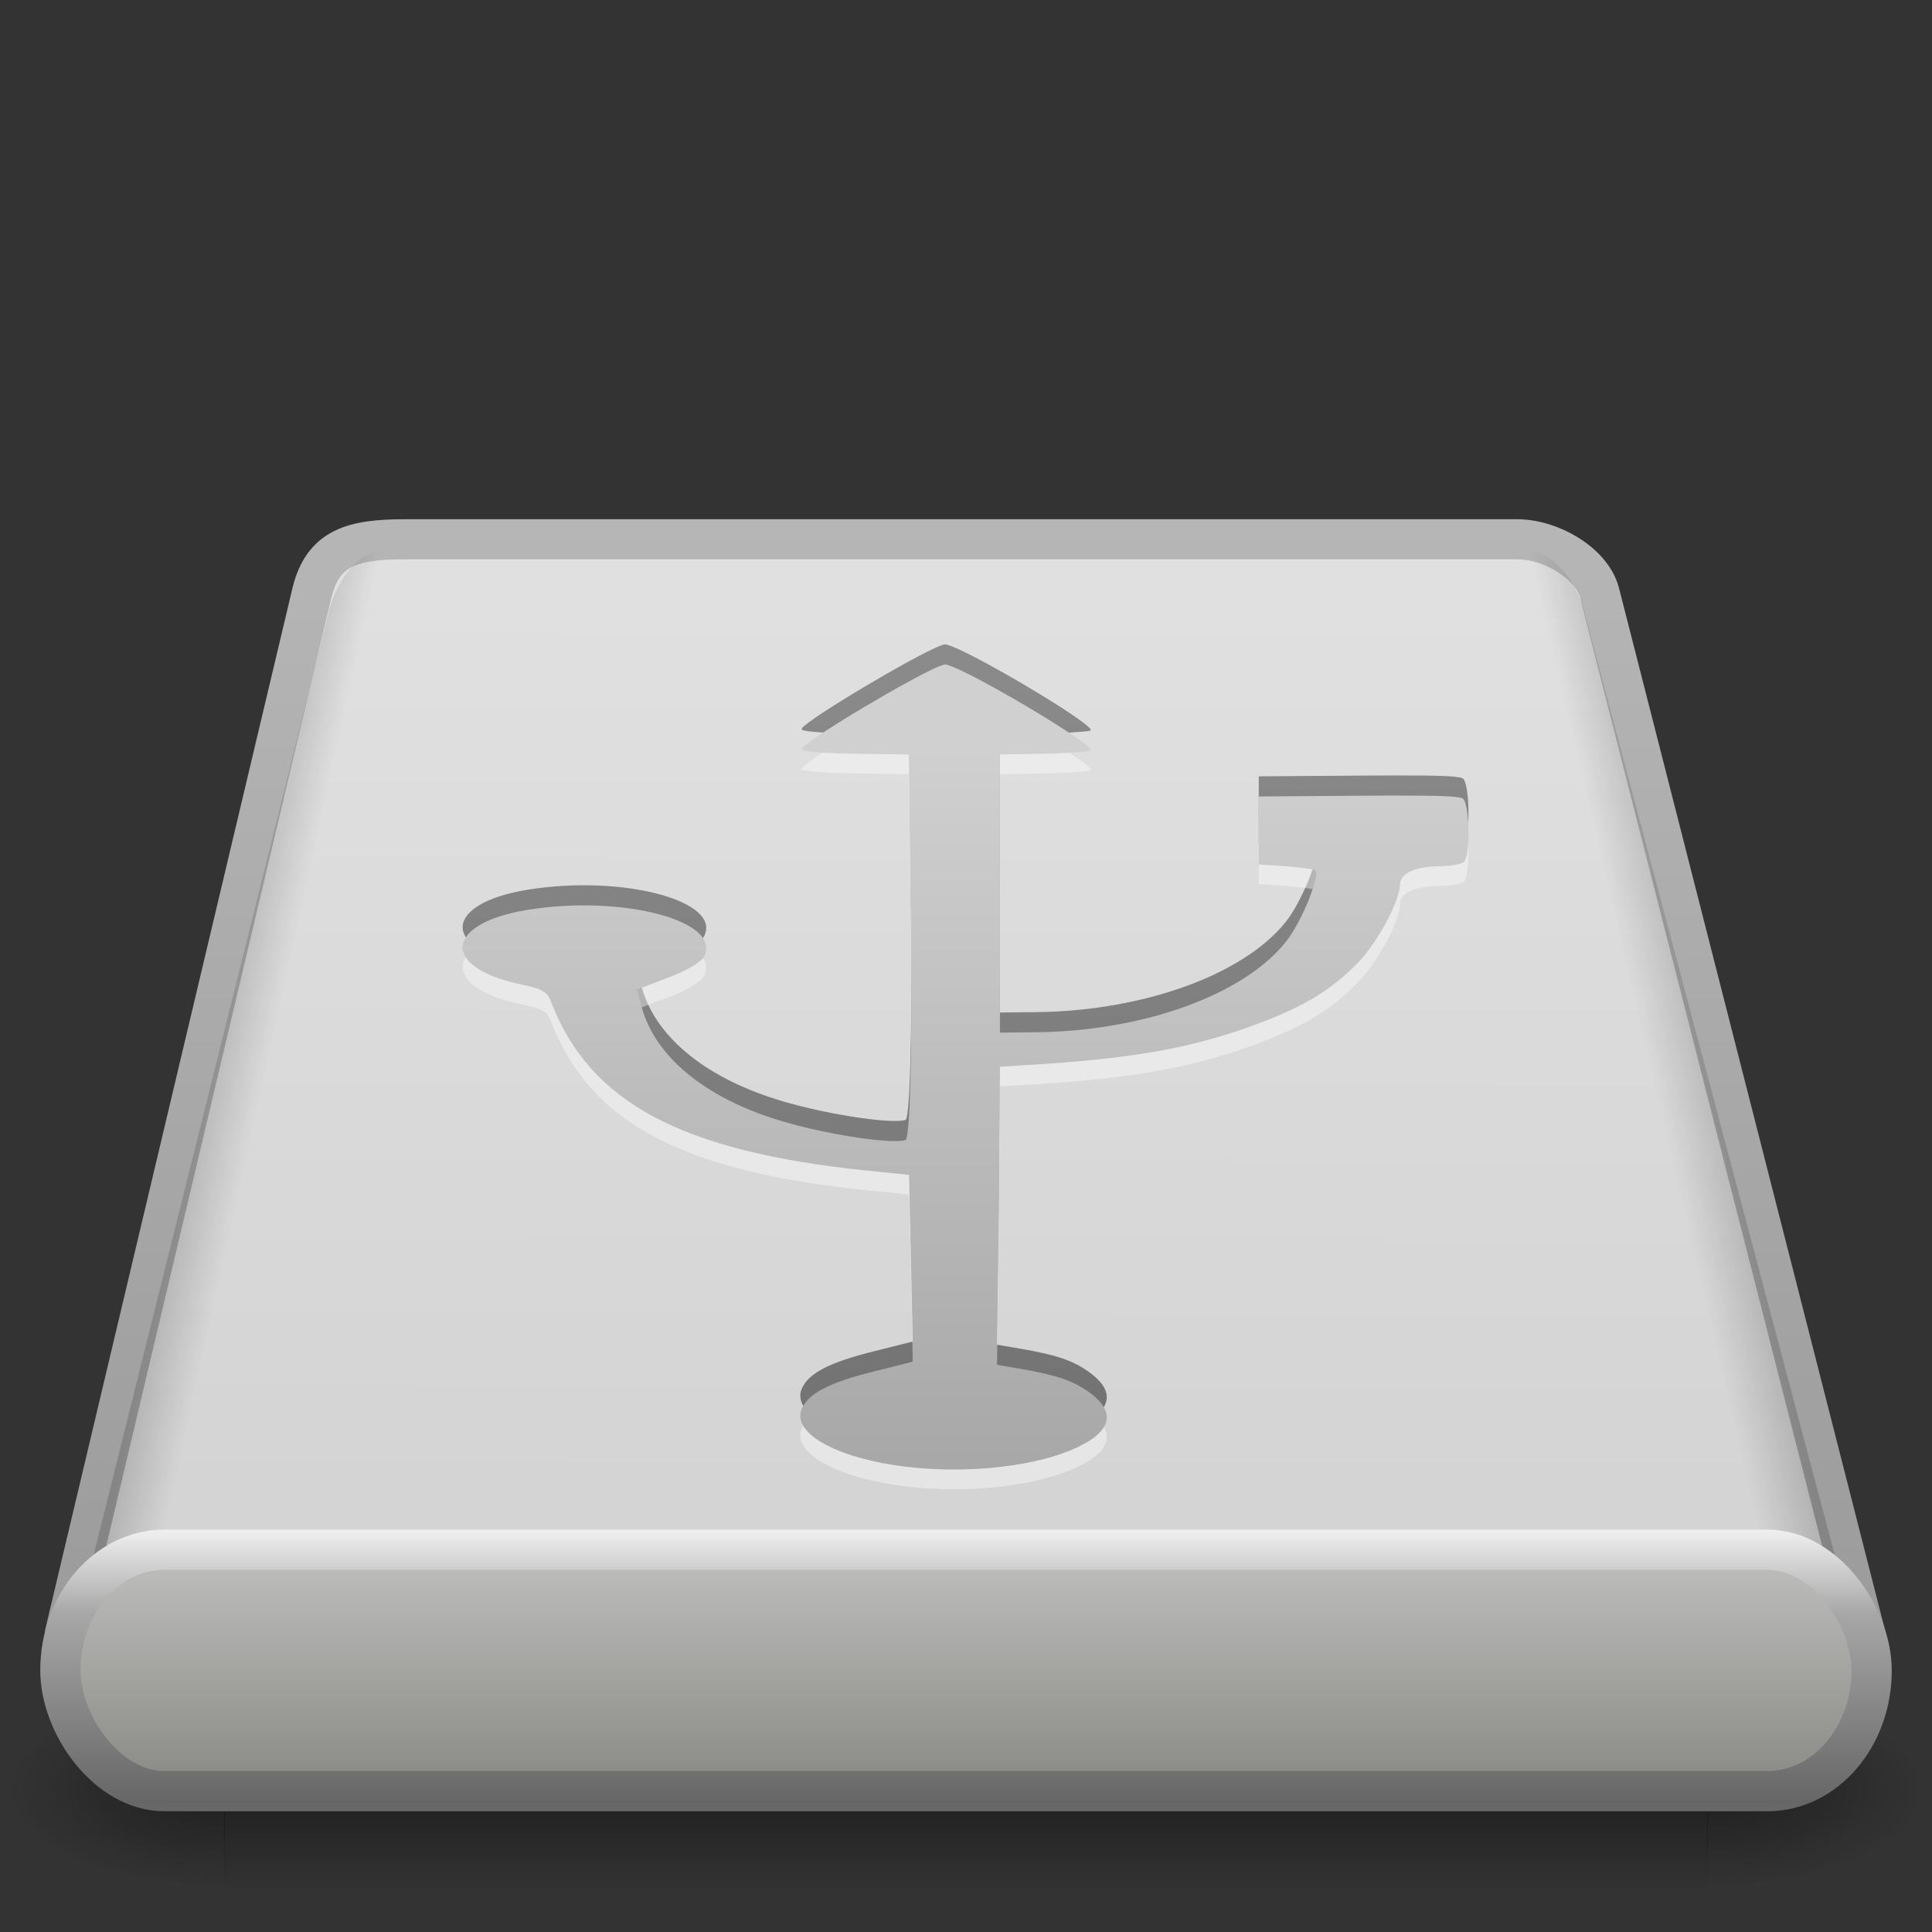 <?xml version="1.0" encoding="UTF-8" standalone="no"?>
<!-- Created with Inkscape (http://www.inkscape.org/) -->
<svg
   xmlns:svg="http://www.w3.org/2000/svg"
   xmlns="http://www.w3.org/2000/svg"
   xmlns:xlink="http://www.w3.org/1999/xlink"
   version="1.0"
   width="48"
   height="48"
   id="svg3745">
  <rect width="100%" height="100%" fill="#333333" stroke="none"/>
  <defs
     id="defs3747">
    <radialGradient
       cx="605.714"
       cy="486.648"
       r="117.143"
       fx="605.714"
       fy="486.648"
       id="radialGradient2447"
       xlink:href="#linearGradient5060"
       gradientUnits="userSpaceOnUse"
       gradientTransform="matrix(-4.4847472e-2,0,0,2.1848787e-2,37.611,30.139)" />
    <linearGradient
       id="linearGradient5060">
      <stop
         id="stop5062"
         style="stop-color:#000000;stop-opacity:1"
         offset="0" />
      <stop
         id="stop5064"
         style="stop-color:#000000;stop-opacity:0"
         offset="1" />
    </linearGradient>
    <radialGradient
       cx="605.714"
       cy="486.648"
       r="117.143"
       fx="605.714"
       fy="486.648"
       id="radialGradient2445"
       xlink:href="#linearGradient5060"
       gradientUnits="userSpaceOnUse"
       gradientTransform="matrix(4.4847472e-2,0,0,2.1848787e-2,20.389,30.139)" />
    <linearGradient
       id="linearGradient5048">
      <stop
         id="stop5050"
         style="stop-color:#000000;stop-opacity:0"
         offset="0" />
      <stop
         id="stop5056"
         style="stop-color:#000000;stop-opacity:1"
         offset="0.5" />
      <stop
         id="stop5052"
         style="stop-color:#000000;stop-opacity:0"
         offset="1" />
    </linearGradient>
    <linearGradient
       x1="302.857"
       y1="366.648"
       x2="302.857"
       y2="609.505"
       id="linearGradient2443"
       xlink:href="#linearGradient5048"
       gradientUnits="userSpaceOnUse"
       gradientTransform="matrix(7.6356542e-2,0,0,2.1848787e-2,1.403,30.139)" />
    <linearGradient
       id="linearGradient3484">
      <stop
         id="stop3486"
         style="stop-color:#9b9b9b;stop-opacity:1"
         offset="0" />
      <stop
         id="stop3488"
         style="stop-color:#b6b6b6;stop-opacity:1"
         offset="1" />
    </linearGradient>
    <linearGradient
       x1="34.66"
       y1="38.1"
       x2="34.66"
       y2="9.93"
       id="linearGradient2433"
       xlink:href="#linearGradient3484"
       gradientUnits="userSpaceOnUse"
       gradientTransform="translate(0,2.9)" />
    <linearGradient
       id="linearGradient7056">
      <stop
         id="stop7064"
         style="stop-color:#e1e1e2;stop-opacity:1"
         offset="0" />
      <stop
         id="stop7060"
         style="stop-color:#d2d2d3;stop-opacity:1"
         offset="1" />
    </linearGradient>
    <linearGradient
       x1="28.097"
       y1="12"
       x2="28.047"
       y2="40"
       id="linearGradient2431"
       xlink:href="#linearGradient7056"
       gradientUnits="userSpaceOnUse"
       gradientTransform="matrix(1,0,0,1.004,-4.999,0.856)" />
    <linearGradient
       x1="-59.202"
       y1="48.915"
       x2="-56.807"
       y2="49.699"
       id="linearGradient2567"
       xlink:href="#linearGradient7406"
       gradientUnits="userSpaceOnUse"
       gradientTransform="matrix(0.556,0,0,0.826,38.369,-15.208)" />
    <linearGradient
       id="linearGradient7406">
      <stop
         id="stop7408"
         style="stop-color:#000000;stop-opacity:0.402"
         offset="0" />
      <stop
         id="stop7410"
         style="stop-color:#000000;stop-opacity:0"
         offset="1" />
    </linearGradient>
    <linearGradient
       x1="-59.202"
       y1="48.915"
       x2="-56.807"
       y2="49.699"
       id="linearGradient3375"
       xlink:href="#linearGradient7406"
       gradientUnits="userSpaceOnUse"
       gradientTransform="matrix(-0.592,0,0,0.826,7.195,-15.208)" />
    <linearGradient
       id="linearGradient3385">
      <stop
         id="stop3387"
         style="stop-color:#f0f0f0;stop-opacity:1"
         offset="0" />
      <stop
         id="stop3389"
         style="stop-color:#a7a7a7;stop-opacity:1"
         offset="0.309" />
      <stop
         id="stop3391"
         style="stop-color:#666666;stop-opacity:1"
         offset="1" />
    </linearGradient>
    <linearGradient
       x1="18.094"
       y1="39.789"
       x2="18.094"
       y2="46.001"
       id="linearGradient3379"
       xlink:href="#linearGradient3385"
       gradientUnits="userSpaceOnUse"
       gradientTransform="matrix(0.947,0,0,1.09,1.265,-5.36)"
       spreadMethod="reflect" />
    <linearGradient
       id="linearGradient4234">
      <stop
         id="stop4236"
         style="stop-color:#bcbcba;stop-opacity:1"
         offset="0" />
      <stop
         id="stop4238"
         style="stop-color:#787a75;stop-opacity:1"
         offset="1" />
    </linearGradient>
    <linearGradient
       x1="-56.731"
       y1="66.838"
       x2="-56.731"
       y2="74.808"
       id="linearGradient2559"
       xlink:href="#linearGradient4234"
       gradientUnits="userSpaceOnUse"
       gradientTransform="matrix(0.791,0,0,0.917,68.873,-22.4)" />
    <linearGradient
       id="linearGradient3830">
      <stop
         id="stop3832"
         style="stop-color:#d0d0d0;stop-opacity:1"
         offset="0" />
      <stop
         id="stop3834"
         style="stop-color:#a3a3a3;stop-opacity:1"
         offset="1" />
    </linearGradient>
    <linearGradient
       x1="23.5"
       y1="18.2"
       x2="23.5"
       y2="38.2"
       id="linearGradient3743"
       xlink:href="#linearGradient3830"
       gradientUnits="userSpaceOnUse"
       gradientTransform="translate(0,2.3)" />
    <linearGradient
       id="linearGradient3838">
      <stop
         id="stop3840"
         style="stop-color:#8b8b8b;stop-opacity:1"
         offset="0" />
      <stop
         id="stop3842"
         style="stop-color:#727272;stop-opacity:1"
         offset="1" />
    </linearGradient>
    <linearGradient
       x1="57.799"
       y1="19.903"
       x2="57.799"
       y2="75.764"
       id="linearGradient3740"
       xlink:href="#linearGradient3838"
       gradientUnits="userSpaceOnUse"
       gradientTransform="matrix(0.689,0,0,0.359,-20.03,10.851)" />
  </defs>
  <g
     id="layer1">
    <g
       transform="matrix(1,0,0,0.942,-5,6.052)"
       id="g6029"
       style="display:inline;enable-background:new">
      <rect
         width="36.869"
         height="5.306"
         x="10.565"
         y="38.149"
         id="rect2723"
         style="opacity:0.402;fill:url(#linearGradient2443);fill-opacity:1;fill-rule:nonzero;stroke:none;stroke-width:0.5;stroke-linecap:round;stroke-linejoin:miter;marker:none;marker-start:none;marker-mid:none;marker-end:none;stroke-miterlimit:3.429;stroke-dasharray:none;stroke-dashoffset:0;stroke-opacity:1;visibility:visible;display:inline;overflow:visible" />
      <path
         d="M 47.417,38.15 C 47.417,38.15 47.417,43.455 47.417,43.455 C 49.726,43.465 53,42.267 53,40.802 C 53,39.338 50.423,38.15 47.417,38.15 z"
         id="path2725"
         style="opacity:0.402;fill:url(#radialGradient2445);fill-opacity:1;fill-rule:nonzero;stroke:none;stroke-width:0.5;stroke-linecap:round;stroke-linejoin:miter;marker:none;marker-start:none;marker-mid:none;marker-end:none;stroke-miterlimit:3.429;stroke-dasharray:none;stroke-dashoffset:0;stroke-opacity:1;visibility:visible;display:inline;overflow:visible" />
      <path
         d="M 10.583,38.15 C 10.583,38.15 10.583,43.455 10.583,43.455 C 8.274,43.465 5,42.267 5,40.802 C 5,39.338 7.577,38.15 10.583,38.15 z"
         id="path2727"
         style="opacity:0.402;fill:url(#radialGradient2447);fill-opacity:1;fill-rule:nonzero;stroke:none;stroke-width:1;stroke-linecap:round;stroke-linejoin:miter;marker:none;marker-start:none;marker-mid:none;marker-end:none;stroke-miterlimit:4;stroke-dasharray:none;stroke-dashoffset:0;stroke-opacity:1;visibility:visible;display:inline;overflow:visible" />
    </g>
    <path
       d="M 46.383,40.752 L 39.74,14.728 C 39.548,13.994 38.539,13.398 37.691,13.398 L 10.074,13.398 C 8.771,13.398 8.025,13.596 7.75,14.728 L 1.617,40.56"
       id="path6345"
       style="fill:url(#linearGradient2431);fill-opacity:1;fill-rule:nonzero;stroke:url(#linearGradient2433);stroke-width:0.996;stroke-linecap:round;stroke-linejoin:round;marker:none;marker-start:none;marker-mid:none;marker-end:none;stroke-miterlimit:4;stroke-dasharray:none;stroke-dashoffset:0;stroke-opacity:1;visibility:visible;display:inline;overflow:visible;enable-background:accumulate" />
    <path
       d="M 9.81,13.605 C 8.57,13.605 8.191,15.105 8.191,15.105 L 2.17,39.264 C 2.16,40.907 1.998,40.96 2.359,41.387 C 2.362,41.396 2.357,41.409 2.359,41.418 C 2.634,42.406 3.266,43.105 4.02,43.105 L 31.953,43.105 C 32.957,43.105 33.758,41.88 33.758,40.355 C 33.758,39.859 33.659,39.413 33.509,39.012 L 33.758,38.512 C 33.758,38.495 33.758,38.48 33.737,38.48 L 27.408,15.137 C 27.408,15.137 27.089,13.605 25.831,13.605 C 24.596,13.605 11.025,13.605 9.81,13.605 z"
       id="path6434"
       style="opacity:0.4;fill:url(#linearGradient2567);fill-opacity:1;fill-rule:nonzero;stroke:none;stroke-width:0.494;stroke-linecap:round;stroke-linejoin:round;marker:none;marker-start:none;marker-mid:none;marker-end:none;stroke-miterlimit:4;stroke-dasharray:none;stroke-dashoffset:0;stroke-opacity:1;visibility:visible;display:inline;overflow:visible;enable-background:accumulate" />
    <path
       d="M 37.614,13.605 C 38.933,13.605 39.338,15.105 39.338,15.105 L 45.751,39.264 C 45.761,40.907 45.934,40.96 45.549,41.387 C 45.546,41.396 45.552,41.409 45.549,41.418 C 45.257,42.406 44.583,43.105 43.781,43.105 L 14.029,43.105 C 12.959,43.105 12.106,41.88 12.106,40.355 C 12.106,39.859 12.211,39.413 12.371,39.012 L 12.106,38.512 C 12.106,38.495 12.106,38.48 12.128,38.48 L 18.87,15.137 C 18.87,15.137 19.21,13.605 20.55,13.605 C 21.865,13.605 36.319,13.605 37.614,13.605 z"
       id="path3373"
       style="opacity:0.4;fill:url(#linearGradient3375);fill-opacity:1;fill-rule:nonzero;stroke:none;stroke-width:0.494;stroke-linecap:round;stroke-linejoin:round;marker:none;marker-start:none;marker-mid:none;marker-end:none;stroke-miterlimit:4;stroke-dasharray:none;stroke-dashoffset:0;stroke-opacity:1;visibility:visible;display:inline;overflow:visible;enable-background:accumulate" />
    <rect
       width="45"
       height="5.997"
       rx="2.586"
       ry="2.999"
       x="1.5"
       y="38.503"
       id="rect2526"
       style="fill:url(#linearGradient2559);fill-opacity:1;fill-rule:nonzero;stroke:url(#linearGradient3379);stroke-width:1;stroke-linecap:round;stroke-linejoin:round;marker:none;marker-start:none;marker-mid:none;marker-end:none;stroke-miterlimit:4;stroke-dasharray:none;stroke-dashoffset:0;stroke-opacity:1;visibility:visible;display:inline;overflow:visible;enable-background:accumulate" />
    <g
       transform="matrix(1.19,0,0,1,-3.976,-1.99)"
       id="g2468">
      <path
         d="M 23.053,18 C 23.05,18.001 23.035,18.008 23.031,18.009 C 23.027,18.01 23.014,18.016 23.01,18.018 C 23.001,18.021 22.976,18.031 22.967,18.035 C 22.403,18.301 20.253,19.823 20.081,20.085 C 20.078,20.09 20.082,20.099 20.081,20.103 C 20.081,20.104 20.081,20.11 20.081,20.112 C 20.082,20.113 20.08,20.12 20.081,20.121 C 20.083,20.122 20.099,20.128 20.102,20.129 C 20.106,20.131 20.119,20.137 20.124,20.138 C 20.262,20.178 20.67,20.207 21.244,20.218 L 22.32,20.235 L 22.364,24.989 C 22.387,27.722 22.337,29.654 22.256,29.804 C 22.255,29.805 22.257,29.812 22.256,29.813 C 22.248,29.816 22.222,29.819 22.213,29.822 C 22.21,29.822 22.195,29.83 22.191,29.831 C 22.188,29.831 22.173,29.83 22.17,29.831 C 22.166,29.831 22.152,29.83 22.148,29.831 C 22.14,29.831 22.113,29.839 22.105,29.839 C 22.101,29.84 22.088,29.839 22.084,29.839 C 21.581,29.859 20.361,29.611 19.521,29.292 C 18.022,28.722 17.03,27.73 16.743,26.535 L 16.635,26.076 L 17.281,25.784 C 17.671,25.611 17.97,25.404 18.035,25.263 C 18.441,24.376 16.336,23.71 14.352,24.096 C 12.624,24.433 12.529,25.519 14.202,25.943 C 14.393,25.992 14.541,26.034 14.632,26.084 C 14.639,26.088 14.648,26.098 14.654,26.102 C 14.66,26.106 14.67,26.116 14.675,26.12 C 14.683,26.126 14.711,26.14 14.718,26.146 C 14.781,26.205 14.814,26.28 14.848,26.385 C 15.654,28.88 17.561,30.096 21.438,30.573 L 22.32,30.679 L 22.364,33.002 L 22.407,35.317 L 21.61,35.556 C 20.665,35.834 20.224,36.1 20.081,36.492 C 19.877,37.05 20.685,37.644 21.997,37.888 C 23.278,38.127 24.784,37.974 25.702,37.517 C 26.564,37.088 26.68,36.571 26.046,36.051 C 25.725,35.787 25.395,35.654 24.668,35.503 L 24.151,35.397 L 24.194,31.695 L 24.216,27.993 L 25.163,27.922 C 27.154,27.761 28.341,27.491 29.643,26.906 C 30.582,26.484 31.149,26.073 31.689,25.413 C 32.109,24.898 32.57,23.867 32.571,23.451 C 32.572,23.31 32.671,23.193 32.83,23.116 C 32.979,23.048 33.182,23.01 33.433,23.01 C 33.477,23.01 33.54,23.005 33.584,23.001 C 33.614,22.998 33.663,22.988 33.691,22.983 C 33.769,22.968 33.846,22.945 33.885,22.921 C 33.893,22.916 33.902,22.909 33.907,22.904 C 34.043,22.737 34.025,21.479 33.885,21.331 C 33.883,21.329 33.866,21.324 33.864,21.322 C 33.862,21.321 33.844,21.314 33.842,21.313 C 33.837,21.312 33.827,21.306 33.821,21.304 C 33.807,21.301 33.774,21.298 33.756,21.296 C 33.746,21.294 33.723,21.288 33.713,21.287 C 33.445,21.256 32.841,21.25 31.689,21.26 L 29.621,21.278 L 29.621,22.126 L 29.621,22.966 L 30.159,23.01 C 30.403,23.03 30.641,23.067 30.741,23.089 C 30.744,23.09 30.76,23.088 30.762,23.089 C 30.768,23.091 30.781,23.097 30.784,23.098 C 30.785,23.099 30.783,23.106 30.784,23.107 C 30.785,23.108 30.805,23.114 30.806,23.116 C 30.894,23.291 30.506,24.419 30.181,24.9 C 29.296,26.211 27.215,27.104 24.991,27.136 L 24.216,27.145 L 24.216,23.69 L 24.216,20.235 L 25.099,20.218 C 25.534,20.208 25.96,20.175 26.089,20.147 C 26.095,20.146 26.107,20.14 26.111,20.138 C 26.111,20.138 26.11,20.13 26.111,20.129 C 26.111,20.126 26.112,20.116 26.111,20.112 C 25.996,19.853 23.586,18.157 23.117,18.009 C 23.114,18.008 23.099,18.001 23.096,18 C 23.094,18 23.076,18 23.074,18 C 23.073,18 23.054,18 23.053,18 z"
         id="path3218"
         style="fill:url(#linearGradient3740);fill-opacity:1;stroke:none;stroke-opacity:1;display:inline" />
      <path
         d="M 23.053,18.99 C 23.05,18.99 23.035,18.997 23.031,18.998 C 23.027,19 23.014,19.006 23.01,19.007 C 23.001,19.011 22.976,19.021 22.967,19.025 C 22.403,19.291 20.253,20.812 20.081,21.075 C 20.078,21.079 20.082,21.089 20.081,21.092 C 20.081,21.094 20.081,21.1 20.081,21.101 C 20.082,21.102 20.08,21.109 20.081,21.11 C 20.083,21.112 20.099,21.117 20.102,21.119 C 20.106,21.12 20.119,21.126 20.124,21.128 C 20.262,21.167 20.67,21.197 21.244,21.207 L 22.32,21.225 L 22.364,25.978 C 22.387,28.712 22.337,30.644 22.256,30.794 C 22.255,30.794 22.257,30.802 22.256,30.802 C 22.248,30.805 22.222,30.809 22.213,30.811 C 22.21,30.812 22.195,30.819 22.191,30.82 C 22.188,30.821 22.173,30.82 22.17,30.82 C 22.166,30.821 22.152,30.82 22.148,30.82 C 22.14,30.821 22.113,30.828 22.105,30.829 C 22.101,30.829 22.088,30.829 22.084,30.829 C 21.581,30.849 20.361,30.6 19.521,30.281 C 18.022,29.712 17.03,28.719 16.743,27.524 L 16.635,27.065 L 17.281,26.773 C 17.671,26.6 17.97,26.393 18.035,26.252 C 18.441,25.365 16.336,24.7 14.352,25.086 C 12.624,25.422 12.529,26.508 14.202,26.933 C 14.393,26.981 14.541,27.024 14.632,27.074 C 14.639,27.078 14.648,27.088 14.654,27.092 C 14.66,27.096 14.67,27.105 14.675,27.109 C 14.683,27.115 14.711,27.129 14.718,27.136 C 14.781,27.194 14.814,27.269 14.848,27.374 C 15.654,29.87 17.561,31.086 21.438,31.562 L 22.32,31.668 L 22.364,33.992 L 22.407,36.307 L 21.61,36.545 C 20.665,36.824 20.224,37.09 20.081,37.482 C 19.877,38.039 20.685,38.633 21.997,38.878 C 23.278,39.116 24.784,38.964 25.702,38.507 C 26.564,38.077 26.68,37.56 26.046,37.04 C 25.725,36.777 25.395,36.643 24.668,36.492 L 24.151,36.386 L 24.194,32.684 L 24.216,28.982 L 25.163,28.912 C 27.154,28.75 28.341,28.481 29.643,27.896 C 30.582,27.473 31.149,27.062 31.689,26.402 C 32.109,25.888 32.57,24.856 32.571,24.441 C 32.572,24.299 32.671,24.182 32.83,24.105 C 32.979,24.037 33.182,23.999 33.433,23.999 C 33.477,23.999 33.54,23.994 33.584,23.99 C 33.614,23.987 33.663,23.978 33.691,23.973 C 33.769,23.958 33.846,23.934 33.885,23.911 C 33.893,23.906 33.902,23.899 33.907,23.893 C 34.043,23.727 34.025,22.469 33.885,22.321 C 33.883,22.318 33.866,22.313 33.864,22.312 C 33.862,22.311 33.844,22.304 33.842,22.303 C 33.837,22.301 33.827,22.296 33.821,22.294 C 33.807,22.291 33.774,22.288 33.756,22.285 C 33.746,22.284 33.723,22.278 33.713,22.276 C 33.445,22.246 32.841,22.24 31.689,22.25 L 29.621,22.267 L 29.621,23.116 L 29.621,23.955 L 30.159,23.999 C 30.403,24.02 30.641,24.057 30.741,24.079 C 30.744,24.08 30.76,24.078 30.762,24.079 C 30.768,24.08 30.781,24.086 30.784,24.088 C 30.785,24.088 30.783,24.095 30.784,24.096 C 30.785,24.098 30.805,24.104 30.806,24.105 C 30.894,24.28 30.506,25.409 30.181,25.89 C 29.296,27.2 27.215,28.093 24.991,28.125 L 24.216,28.134 L 24.216,24.68 L 24.216,21.225 L 25.099,21.207 C 25.534,21.197 25.96,21.165 26.089,21.137 C 26.095,21.135 26.107,21.129 26.111,21.128 C 26.111,21.127 26.11,21.12 26.111,21.119 C 26.111,21.116 26.112,21.105 26.111,21.101 C 25.996,20.842 23.586,19.147 23.117,18.998 C 23.114,18.997 23.099,18.99 23.096,18.99 C 23.094,18.989 23.076,18.99 23.074,18.99 C 23.073,18.99 23.054,18.989 23.053,18.99 z"
         id="path3826"
         style="opacity:0.4;fill:#ffffff;fill-opacity:1;stroke:none;stroke-opacity:1;display:inline" />
      <path
         d="M 23.053,18.5 C 23.05,18.501 23.035,18.508 23.031,18.509 C 23.027,18.51 23.014,18.516 23.01,18.518 C 23.001,18.521 22.976,18.531 22.967,18.535 C 22.403,18.801 20.253,20.323 20.081,20.585 C 20.078,20.59 20.082,20.599 20.081,20.603 C 20.081,20.604 20.081,20.61 20.081,20.612 C 20.082,20.613 20.08,20.62 20.081,20.621 C 20.083,20.622 20.099,20.628 20.102,20.629 C 20.106,20.631 20.119,20.637 20.124,20.638 C 20.262,20.678 20.67,20.707 21.244,20.718 L 22.32,20.735 L 22.364,25.489 C 22.387,28.222 22.337,30.154 22.256,30.304 C 22.255,30.305 22.257,30.312 22.256,30.313 C 22.248,30.316 22.222,30.319 22.213,30.322 C 22.21,30.322 22.195,30.33 22.191,30.331 C 22.188,30.331 22.173,30.33 22.17,30.331 C 22.166,30.331 22.152,30.33 22.148,30.331 C 22.14,30.331 22.113,30.339 22.105,30.339 C 22.101,30.34 22.088,30.339 22.084,30.339 C 21.581,30.359 20.361,30.111 19.521,29.792 C 18.022,29.222 17.03,28.23 16.743,27.035 L 16.635,26.576 L 17.281,26.284 C 17.671,26.111 17.97,25.904 18.035,25.763 C 18.441,24.876 16.336,24.21 14.352,24.596 C 12.624,24.933 12.529,26.019 14.202,26.443 C 14.393,26.492 14.541,26.534 14.632,26.584 C 14.639,26.588 14.648,26.598 14.654,26.602 C 14.66,26.606 14.67,26.616 14.675,26.62 C 14.683,26.626 14.711,26.64 14.718,26.646 C 14.781,26.705 14.814,26.78 14.848,26.885 C 15.654,29.38 17.561,30.596 21.438,31.073 L 22.32,31.179 L 22.364,33.502 L 22.407,35.817 L 21.61,36.056 C 20.665,36.334 20.224,36.6 20.081,36.992 C 19.877,37.55 20.685,38.144 21.997,38.388 C 23.278,38.627 24.784,38.474 25.702,38.017 C 26.564,37.588 26.68,37.071 26.046,36.551 C 25.725,36.287 25.395,36.154 24.668,36.003 L 24.151,35.897 L 24.194,32.195 L 24.216,28.493 L 25.163,28.422 C 27.154,28.261 28.341,27.991 29.643,27.406 C 30.582,26.984 31.149,26.573 31.689,25.913 C 32.109,25.398 32.57,24.367 32.571,23.951 C 32.572,23.81 32.671,23.693 32.83,23.616 C 32.979,23.548 33.182,23.51 33.433,23.51 C 33.477,23.51 33.54,23.505 33.584,23.501 C 33.614,23.498 33.663,23.488 33.691,23.483 C 33.769,23.468 33.846,23.445 33.885,23.421 C 33.893,23.416 33.902,23.409 33.907,23.404 C 34.043,23.237 34.025,21.979 33.885,21.831 C 33.883,21.829 33.866,21.824 33.864,21.822 C 33.862,21.821 33.844,21.814 33.842,21.813 C 33.837,21.812 33.827,21.806 33.821,21.804 C 33.807,21.801 33.774,21.798 33.756,21.796 C 33.746,21.794 33.723,21.788 33.713,21.787 C 33.445,21.756 32.841,21.75 31.689,21.76 L 29.621,21.778 L 29.621,22.626 L 29.621,23.466 L 30.159,23.51 C 30.403,23.53 30.641,23.567 30.741,23.589 C 30.744,23.59 30.76,23.588 30.762,23.589 C 30.768,23.591 30.781,23.597 30.784,23.598 C 30.785,23.599 30.783,23.606 30.784,23.607 C 30.785,23.608 30.805,23.614 30.806,23.616 C 30.894,23.791 30.506,24.919 30.181,25.4 C 29.296,26.711 27.215,27.604 24.991,27.636 L 24.216,27.645 L 24.216,24.19 L 24.216,20.735 L 25.099,20.718 C 25.534,20.708 25.96,20.675 26.089,20.647 C 26.095,20.646 26.107,20.64 26.111,20.638 C 26.111,20.638 26.11,20.63 26.111,20.629 C 26.111,20.626 26.112,20.616 26.111,20.612 C 25.996,20.353 23.586,18.657 23.117,18.509 C 23.114,18.508 23.099,18.501 23.096,18.5 C 23.094,18.5 23.076,18.5 23.074,18.5 C 23.073,18.5 23.054,18.5 23.053,18.5 z"
         id="path2483"
         style="fill:url(#linearGradient3743);fill-opacity:1;stroke:none;stroke-opacity:1;display:inline" />
    </g>
  </g>
</svg>

